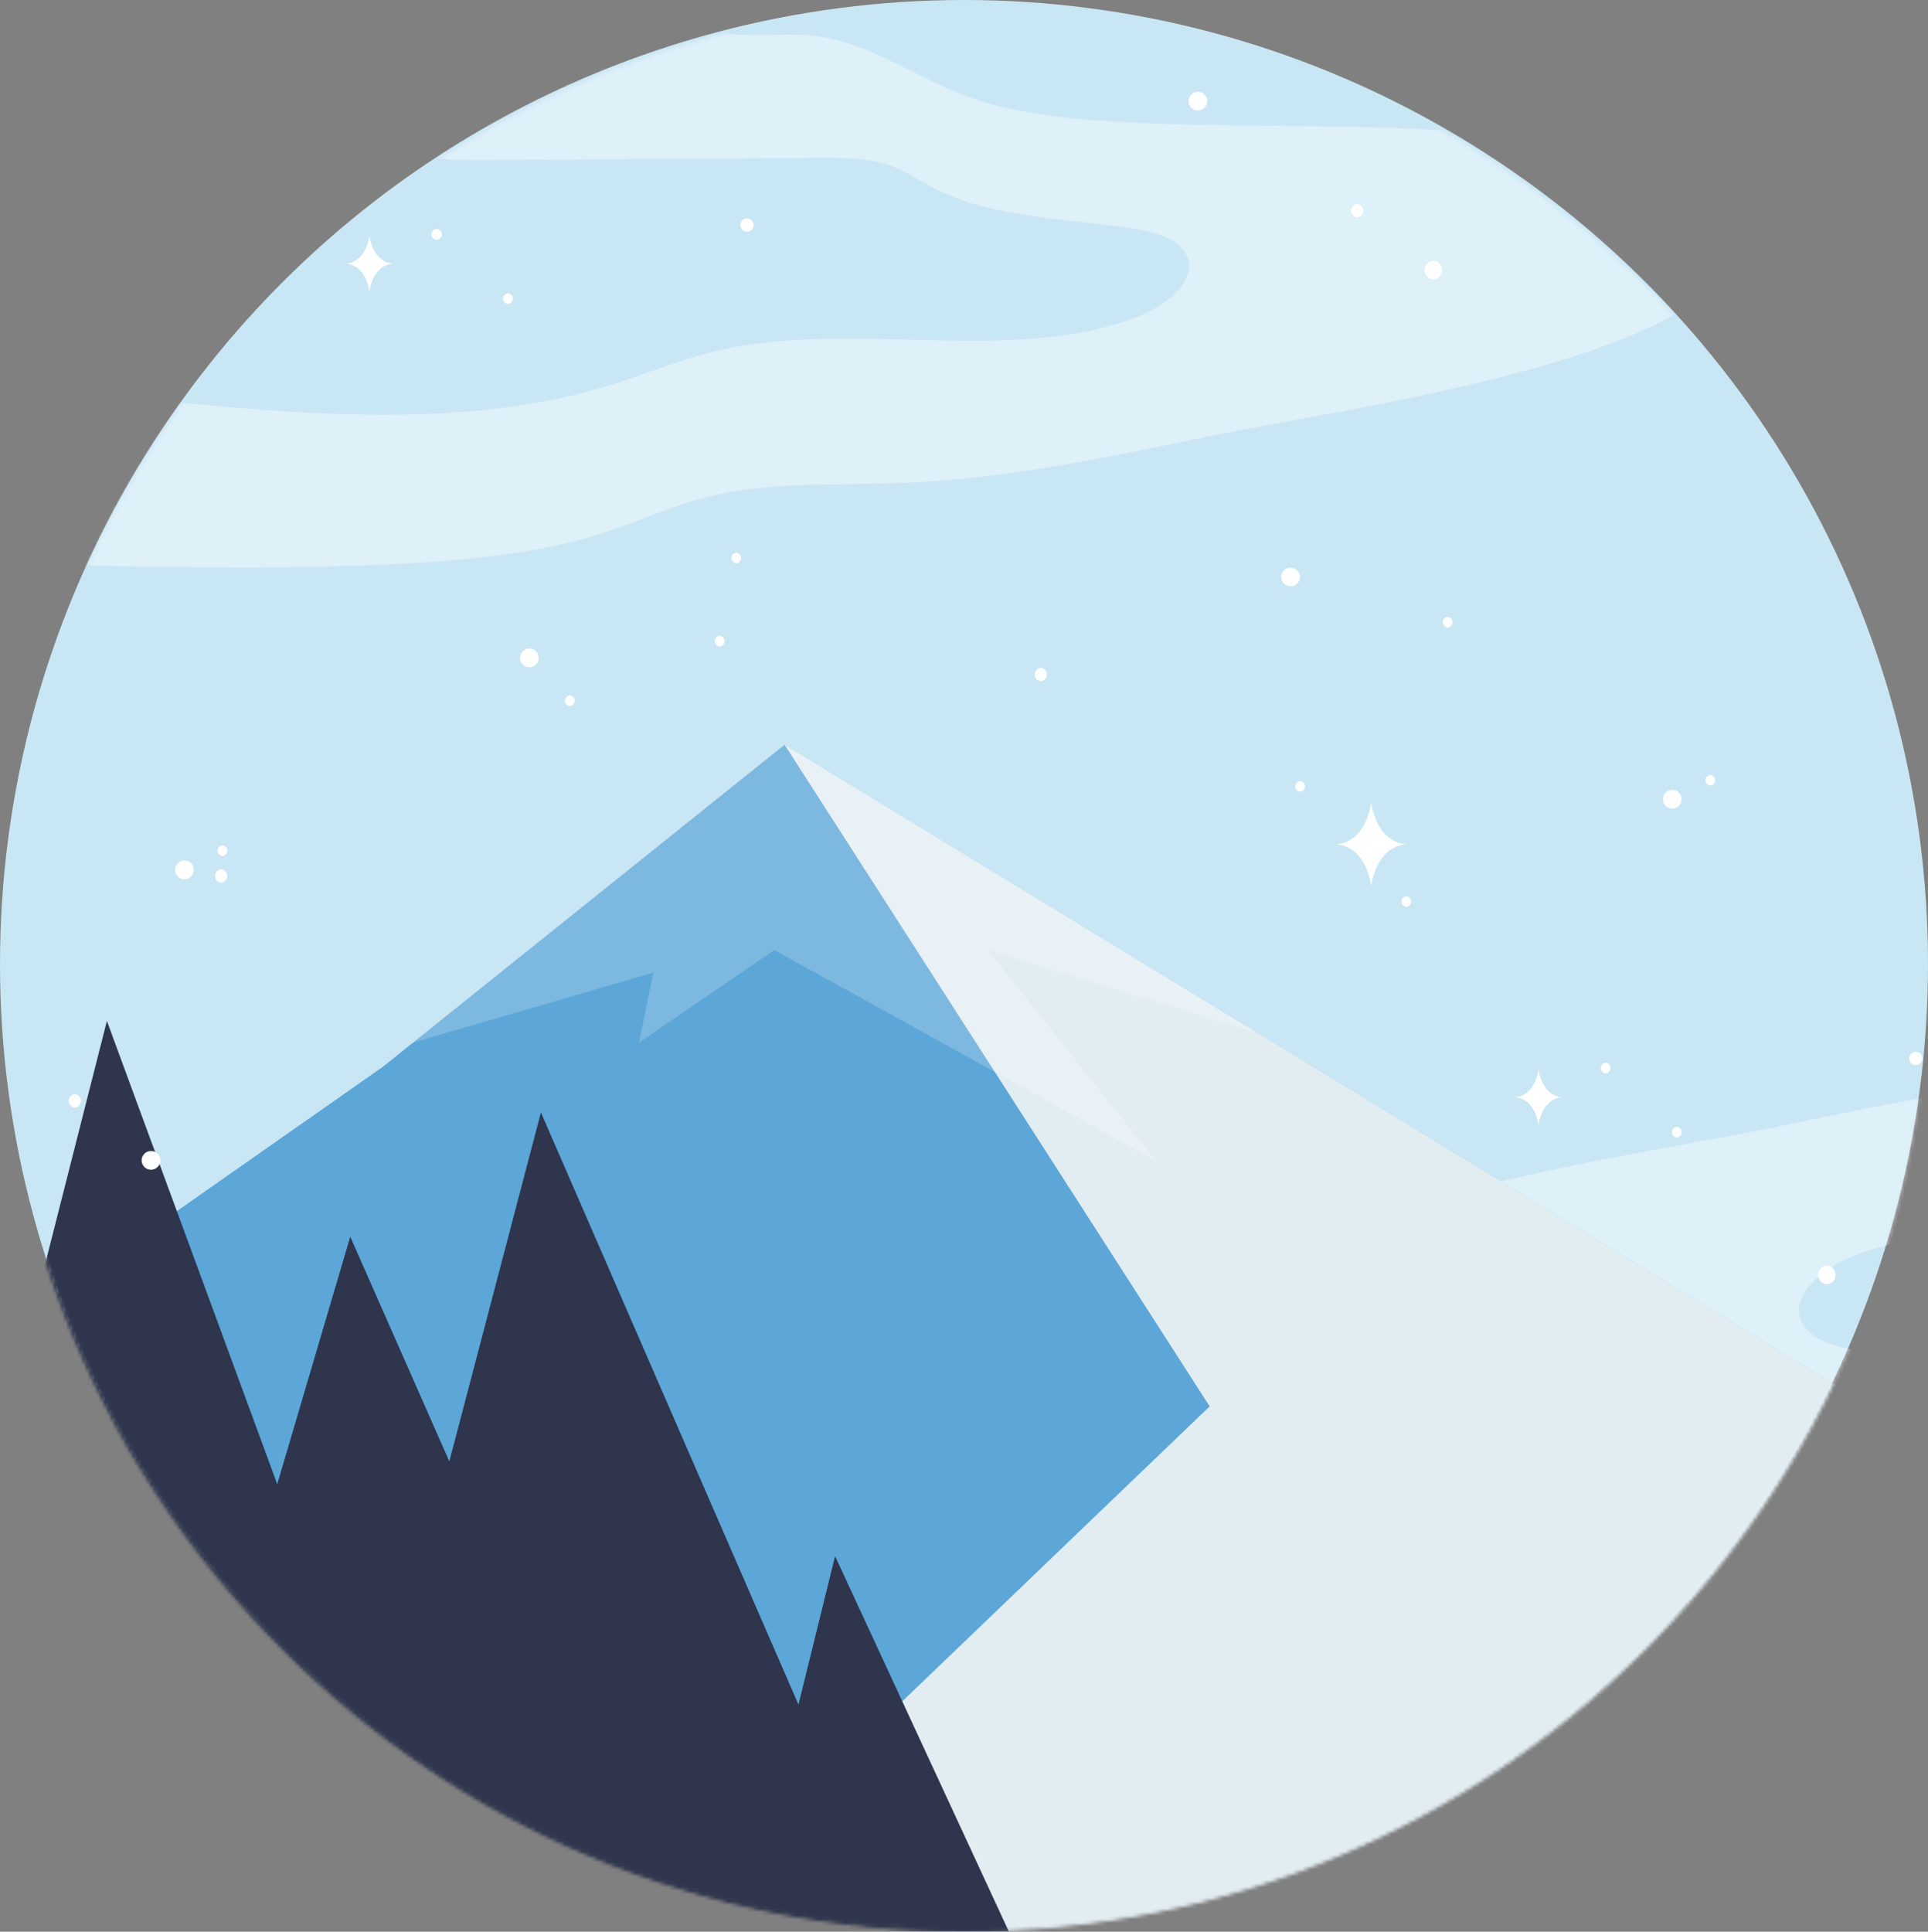 <svg width="541" height="542" viewBox="0 0 541 542" fill="none" xmlns="http://www.w3.org/2000/svg" class="mountain">
<rect x="0" y="0" width="541" height="542" fill="#808080" stroke="none"/>
<circle cx="270.5" cy="270.5" r="270.5" fill="#C9E6F4"/>
<mask id="mask0" masktype="alpha" maskUnits="userSpaceOnUse" x="0" y="1" width="541" height="541">
<circle cx="270.5" cy="271.5" r="270.015" fill="#C4C4C4" stroke="white" stroke-width="0.97"/>
</mask>
<g mask="url(#mask0)">
<path opacity="0.39" d="M710.044 399.845L615.708 400.432C609.405 400.432 602.934 400.432 597.064 398.685C591.194 396.938 586.638 393.57 581.439 390.943C564.263 382.306 542.628 382.166 522.601 379.147C516.242 378.197 509.24 376.506 506.193 372.019C501.12 364.57 510.721 356.031 520.407 352.313C559.273 337.373 607.057 351.866 648.467 341.846C659.536 339.162 669.794 334.788 680.611 331.49C694.954 327.236 709.723 324.578 724.649 323.565C722.672 308.644 718.651 294.066 712.7 280.24C702.399 281.524 692.235 283.732 682.33 286.837C671.793 290.233 661.926 294.901 651.094 297.668C632.031 302.532 611.473 301.246 591.46 302.029C560.545 303.244 530.371 309.52 500.477 315.767C454.357 325.396 340.901 339.805 337.98 376.282C337.773 378.453 338.021 380.644 338.709 382.714C339.397 384.784 340.511 386.687 341.978 388.301C344.381 390.887 348.057 392.494 351.761 394.003C405.246 415.33 469.004 407.979 528.834 411.655C544.207 412.605 559.679 414.45 573.487 419.691C589.587 425.882 603.633 436.867 621.55 437.734C634.128 438.349 650.801 435.232 656.21 444.162C657.537 446.357 657.467 448.886 657.873 451.29C658.332 454.109 659.411 456.792 661.031 459.145C683.77 439.089 699.716 419.327 710.044 399.845Z" fill="white"/>
<path d="M107.394 299.359L-83.292 432.884C-58.569 461.926 -28.116 483.421 -12.393 498.892C59.806 569.973 306.619 565.976 475.363 534.81C544.235 520.205 599.943 504.147 624.233 487.473L627.196 485.419L628.062 484.804L630.173 483.323L631.095 482.652L633.163 481.17C633.443 480.975 633.722 480.779 633.988 480.569L636.224 478.948L636.811 478.515L639.606 476.461C642.541 474.252 645.397 472.044 648.173 469.836L220.164 208.964L107.394 299.359Z" fill="#5CA6D8"/>
<g style="mix-blend-mode:multiply">
<path d="M339.434 394.604L175.274 552.112L210.004 555.717C298.052 558.219 395.477 549.554 475.363 534.754C544.221 520.205 599.929 504.147 624.247 487.473L627.21 485.419L628.076 484.804L630.187 483.323L631.109 482.652L633.177 481.17C633.457 480.975 633.736 480.779 634.002 480.569L636.238 478.948L636.825 478.515L639.62 476.461C642.555 474.252 645.411 472.044 648.187 469.836L220.164 208.964L339.434 394.604Z" fill="#E2EDF2"/>
</g>
<g style="mix-blend-mode:multiply">
<path d="M220.164 208.964L478.465 393.151L443.609 413.01L562.613 459.131L554.493 474.127L603.604 485.489L616.001 492.477C618.828 490.955 621.576 489.29 624.233 487.487L627.196 485.433L628.062 484.818L630.172 483.337L631.095 482.666L633.163 481.184C633.443 480.989 633.722 480.793 633.988 480.583L636.224 478.962L636.811 478.529L639.606 476.475C642.541 474.266 645.397 472.058 648.173 469.85L220.164 208.964Z" fill="#E2EDF2"/>
</g>
<path d="M289.205 555.172L234.322 436.629L224.05 478.277L151.781 312.147L126.079 410.047L98.282 347.002L77.793 416.434L29.996 286.459L-6.775 431.179L-47.039 317.024L-83.278 432.926C-58.541 461.94 -28.102 483.42 -12.393 498.892C35.642 546.186 160.991 560.231 289.205 555.172Z" fill="#2E354C"/>
<path opacity="0.2" d="M115.905 292.539L183.31 272.917L179.313 292.539L217.272 266.572L324.494 325.843L277.214 266.572L352.781 289.772L220.165 208.964L115.905 292.539Z" fill="white"/>
<path  class="cloud-3" opacity="0" d="M384.772 118.876C383.374 112.802 379.958 107.382 375.081 103.5C370.205 99.619 364.157 97.506 357.924 97.507C355.566 97.5 353.217 97.8 350.936 98.401C346.79 89.505 339.556 82.416 330.578 78.45C321.6 74.484 311.487 73.91 302.119 76.836C297.247 68.751 290.186 62.21 281.751 57.97C273.317 53.73 263.855 51.965 254.459 52.879C245.064 53.793 236.119 57.348 228.66 63.134C221.201 68.919 215.532 76.698 212.31 85.571C207.09 82.662 201.199 81.169 195.224 81.238C189.248 81.308 183.394 82.938 178.243 85.968C173.091 88.998 168.822 93.322 165.857 98.51C162.892 103.699 161.335 109.573 161.34 115.549C161.34 116.66 161.396 117.77 161.508 118.876H384.772Z" fill="white">
</path>
<path d="M-130 0 L240 0" opacity="0" class="cloud-3-path" />
<path class="cloud-2" opacity="0"  d="M60.239 258.997C59.558 256.024 57.888 253.37 55.501 251.47C53.114 249.571 50.153 248.539 47.102 248.543C45.956 248.544 44.815 248.69 43.706 248.976C41.675 244.629 38.138 241.164 33.749 239.224C29.36 237.285 24.418 237 19.835 238.424C17.448 234.473 13.992 231.277 9.867 229.206C5.741 227.135 1.113 226.274 -3.482 226.721C-8.077 227.168 -12.451 228.906 -16.1 231.734C-19.749 234.561 -22.524 238.363 -24.105 242.701C-26.658 241.279 -29.539 240.548 -32.462 240.582C-35.384 240.616 -38.248 241.413 -40.767 242.895C-43.287 244.377 -45.376 246.491 -46.826 249.029C-48.277 251.566 -49.039 254.439 -49.037 257.362C-49.037 257.908 -49.009 258.454 -48.953 258.997H60.239Z" fill="white">
</path>
<path opacity="0" d="M-47 0 L650 0" class="cloud-2-path" />
<path opacity="0.39" d="M-28.423 157.421C-11.904 157.7 7.984 158.427 24.503 158.707C55.725 159.266 87.003 159.811 118.141 157.826C135.583 156.722 153.08 154.779 169.32 149.552C179.103 146.394 188.216 142.089 198.236 139.518C215.874 135.018 234.909 136.22 253.441 135.493C282.035 134.361 309.973 128.505 337.645 122.761C380.285 113.858 485.341 100.525 488.039 66.76C488.237 64.742 488.011 62.705 487.375 60.78C486.74 58.854 485.709 57.083 484.349 55.579C482.127 53.189 478.759 51.652 475.348 50.31C425.79 30.618 366.826 37.467 311.454 34.014C297.213 33.134 282.888 31.471 270.128 26.579C255.216 20.849 242.176 10.689 225.643 9.808C213.987 9.235 198.558 12.114 193.498 3.855C192.255 1.828 192.324 -0.506 191.961 -2.742C190.34 -12.371 181.857 -18.115 170.774 -21.33C135.745 -9.854 103.006 7.687 74.047 30.493C77.031 30.745 79.992 31.212 82.908 31.89C93.529 34.434 102.474 40.276 112.998 42.973C121.132 44.986 129.769 44.944 138.364 44.888L230.926 44.329C236.754 44.329 242.749 44.329 248.172 45.936C253.594 47.543 257.829 50.674 262.637 53.105C278.527 61.1 298.555 61.225 317.142 64.02C323.04 64.915 329.511 66.48 332.334 70.617C337.03 77.521 328.141 85.418 319.183 88.87C283.237 102.747 238.92 89.331 200.64 98.555C190.41 101.042 180.92 105.081 170.941 108.142C138.224 118.191 101.817 117.31 66.878 114.431C45.103 112.628 23.273 110.127 1.457 109.162C-8.787 123.921 -17.564 138.414 -25.307 151.914L-28.423 157.421Z" fill="white"/>
<path d="M103.662 66.103C103.662 66.103 102.921 73.468 97.107 73.971C102.921 74.488 103.662 81.854 103.662 81.854C103.662 81.854 104.417 74.488 110.231 73.971C104.417 73.468 103.662 66.103 103.662 66.103Z" fill="white"/>
<path d="M384.771 225.106C384.771 225.106 383.653 236.133 374.988 236.887C383.681 237.656 384.771 248.683 384.771 248.683C384.771 248.683 385.889 237.656 394.554 236.887C385.889 236.133 384.771 225.106 384.771 225.106Z" fill="white"/>
<path d="M148.539 187.217C149.235 187.217 149.904 186.94 150.396 186.448C150.889 185.955 151.166 185.287 151.166 184.59C151.166 183.893 150.889 183.225 150.396 182.732C149.904 182.239 149.235 181.962 148.539 181.962C147.842 181.962 147.173 182.239 146.681 182.732C146.188 183.225 145.911 183.893 145.911 184.59C145.911 185.287 146.188 185.955 146.681 186.448C147.173 186.94 147.842 187.217 148.539 187.217Z" fill="white"/>
<path d="M336.122 31.01C336.818 31.01 337.487 30.733 337.98 30.24C338.472 29.747 338.749 29.079 338.749 28.382C338.749 27.685 338.472 27.017 337.98 26.524C337.487 26.032 336.818 25.755 336.122 25.755C335.425 25.755 334.756 26.032 334.264 26.524C333.771 27.017 333.494 27.685 333.494 28.382C333.494 29.079 333.771 29.747 334.264 30.24C334.756 30.733 335.425 31.01 336.122 31.01Z" fill="white"/>
<path d="M402.199 78.415C402.865 78.367 403.487 78.068 403.942 77.58C404.396 77.091 404.649 76.448 404.649 75.781C404.649 75.114 404.396 74.471 403.942 73.982C403.487 73.494 402.865 73.195 402.199 73.147C401.534 73.195 400.911 73.494 400.457 73.982C400.003 74.471 399.75 75.114 399.75 75.781C399.75 76.448 400.003 77.091 400.457 77.58C400.911 78.068 401.534 78.367 402.199 78.415Z" fill="white"/>
<path d="M51.742 246.698C52.439 246.698 53.107 246.421 53.6 245.929C54.093 245.436 54.37 244.768 54.37 244.071C54.37 243.374 54.093 242.706 53.6 242.213C53.107 241.72 52.439 241.443 51.742 241.443C51.045 241.443 50.377 241.72 49.884 242.213C49.392 242.706 49.115 243.374 49.115 244.071C49.115 244.768 49.392 245.436 49.884 245.929C50.377 246.421 51.045 246.698 51.742 246.698Z" fill="white"/>
<path d="M23.707 119.127C24.403 119.127 25.072 118.85 25.564 118.358C26.057 117.865 26.334 117.196 26.334 116.5C26.334 115.803 26.057 115.134 25.564 114.642C25.072 114.149 24.403 113.872 23.707 113.872C23.01 113.872 22.341 114.149 21.849 114.642C21.356 115.134 21.079 115.803 21.079 116.5C21.079 117.196 21.356 117.865 21.849 118.358C22.341 118.85 23.01 119.127 23.707 119.127Z" fill="white"/>
<path d="M62.419 240.172C62.793 240.135 63.14 239.962 63.392 239.684C63.644 239.406 63.784 239.044 63.784 238.669C63.784 238.294 63.644 237.932 63.392 237.654C63.14 237.377 62.793 237.203 62.419 237.167C62.046 237.203 61.699 237.377 61.447 237.654C61.195 237.932 61.055 238.294 61.055 238.669C61.055 239.044 61.195 239.406 61.447 239.684C61.699 239.962 62.046 240.135 62.419 240.172Z" fill="white"/>
<path d="M122.515 67.263C122.912 67.263 123.292 67.105 123.573 66.825C123.853 66.544 124.011 66.164 124.011 65.767C124.011 65.371 123.853 64.99 123.573 64.71C123.292 64.43 122.912 64.272 122.515 64.272C122.119 64.272 121.738 64.43 121.458 64.71C121.178 64.99 121.02 65.371 121.02 65.767C121.02 66.164 121.178 66.544 121.458 66.825C121.738 67.105 122.119 67.263 122.515 67.263Z" fill="white"/>
<path d="M142.529 85.291C142.902 85.255 143.249 85.082 143.501 84.804C143.753 84.526 143.893 84.164 143.893 83.789C143.893 83.414 143.753 83.052 143.501 82.774C143.249 82.497 142.902 82.323 142.529 82.287C142.155 82.323 141.809 82.497 141.556 82.774C141.304 83.052 141.164 83.414 141.164 83.789C141.164 84.164 141.304 84.526 141.556 84.804C141.809 85.082 142.155 85.255 142.529 85.291Z" fill="white"/>
<path d="M159.887 198.104C160.26 198.068 160.607 197.894 160.859 197.617C161.111 197.339 161.251 196.977 161.251 196.602C161.251 196.227 161.111 195.865 160.859 195.587C160.607 195.31 160.26 195.136 159.887 195.1C159.513 195.136 159.167 195.31 158.914 195.587C158.662 195.865 158.522 196.227 158.522 196.602C158.522 196.977 158.662 197.339 158.914 197.617C159.167 197.894 159.513 198.068 159.887 198.104Z" fill="white"/>
<path d="M201.94 181.417C202.313 181.381 202.66 181.207 202.912 180.93C203.165 180.652 203.304 180.29 203.304 179.915C203.304 179.54 203.165 179.178 202.912 178.9C202.66 178.622 202.313 178.448 201.94 178.412C201.567 178.448 201.22 178.622 200.968 178.9C200.715 179.178 200.576 179.54 200.576 179.915C200.576 180.29 200.715 180.652 200.968 180.93C201.22 181.207 201.567 181.381 201.94 181.417Z" fill="white"/>
<path d="M206.608 158.064C206.981 158.028 207.328 157.854 207.58 157.576C207.833 157.298 207.972 156.936 207.972 156.561C207.972 156.186 207.833 155.824 207.58 155.546C207.328 155.269 206.981 155.095 206.608 155.059C206.235 155.095 205.888 155.269 205.636 155.546C205.383 155.824 205.244 156.186 205.244 156.561C205.244 156.936 205.383 157.298 205.636 157.576C205.888 157.854 206.235 158.028 206.608 158.064Z" fill="white"/>
<path d="M364.814 222.143C365.187 222.107 365.534 221.933 365.786 221.655C366.039 221.377 366.178 221.016 366.178 220.64C366.178 220.265 366.039 219.903 365.786 219.626C365.534 219.348 365.187 219.174 364.814 219.138C364.441 219.174 364.094 219.348 363.842 219.626C363.589 219.903 363.45 220.265 363.45 220.64C363.45 221.016 363.589 221.377 363.842 221.655C364.094 221.933 364.441 222.107 364.814 222.143Z" fill="white"/>
<path d="M406.225 176.078C406.598 176.042 406.945 175.868 407.197 175.591C407.449 175.313 407.589 174.951 407.589 174.576C407.589 174.201 407.449 173.839 407.197 173.561C406.945 173.284 406.598 173.11 406.225 173.074C405.851 173.11 405.505 173.284 405.252 173.561C405 173.839 404.86 174.201 404.86 174.576C404.86 174.951 405 175.313 405.252 175.591C405.505 175.868 405.851 176.042 406.225 176.078Z" fill="white"/>
<path d="M362.145 164.52C362.842 164.52 363.51 164.244 364.003 163.751C364.495 163.258 364.772 162.59 364.772 161.893C364.772 161.196 364.495 160.528 364.003 160.035C363.51 159.542 362.842 159.266 362.145 159.266C361.448 159.266 360.78 159.542 360.287 160.035C359.794 160.528 359.517 161.196 359.517 161.893C359.517 162.59 359.794 163.258 360.287 163.751C360.78 164.244 361.448 164.52 362.145 164.52Z" fill="white"/>
<path d="M292.056 191.144C292.527 191.104 292.965 190.888 293.284 190.54C293.603 190.192 293.781 189.737 293.781 189.265C293.781 188.792 293.603 188.337 293.284 187.989C292.965 187.641 292.527 187.425 292.056 187.385C291.585 187.425 291.147 187.641 290.828 187.989C290.509 188.337 290.332 188.792 290.332 189.265C290.332 189.737 290.509 190.192 290.828 190.54C291.147 190.888 291.585 191.104 292.056 191.144Z" fill="white"/>
<path d="M31.673 102.65C32.046 102.614 32.393 102.44 32.645 102.162C32.897 101.884 33.037 101.523 33.037 101.147C33.037 100.772 32.897 100.41 32.645 100.133C32.393 99.855 32.046 99.681 31.673 99.645C31.299 99.681 30.953 99.855 30.7 100.133C30.448 100.41 30.308 100.772 30.308 101.147C30.308 101.523 30.448 101.884 30.7 102.162C30.953 102.44 31.299 102.614 31.673 102.65Z" fill="white"/>
<path d="M380.844 60.974C381.314 60.933 381.753 60.718 382.072 60.37C382.391 60.022 382.568 59.566 382.568 59.094C382.568 58.622 382.391 58.167 382.072 57.819C381.753 57.471 381.314 57.255 380.844 57.214C380.373 57.255 379.935 57.471 379.616 57.819C379.297 58.167 379.119 58.622 379.119 59.094C379.119 59.566 379.297 60.022 379.616 60.37C379.935 60.718 380.373 60.933 380.844 60.974Z" fill="white"/>
<path d="M209.613 65.013C210.109 65.013 210.586 64.815 210.937 64.464C211.288 64.113 211.486 63.637 211.486 63.14C211.486 62.643 211.288 62.167 210.937 61.816C210.586 61.465 210.109 61.267 209.613 61.267C209.116 61.267 208.64 61.465 208.289 61.816C207.937 62.167 207.74 62.643 207.74 63.14C207.74 63.637 207.937 64.113 208.289 64.464C208.64 64.815 209.116 65.013 209.613 65.013Z" fill="white"/>
<path d="M431.716 299.988C431.716 299.988 430.962 307.353 425.148 307.856C430.962 308.374 431.716 315.739 431.716 315.739C431.716 315.739 432.457 308.374 438.271 307.856C432.457 307.353 431.716 299.988 431.716 299.988Z" fill="white"/>
<path d="M469.241 226.881C469.938 226.881 470.606 226.604 471.099 226.111C471.592 225.618 471.869 224.95 471.869 224.253C471.869 223.556 471.592 222.888 471.099 222.395C470.606 221.902 469.938 221.626 469.241 221.626C468.544 221.626 467.876 221.902 467.383 222.395C466.891 222.888 466.614 223.556 466.614 224.253C466.614 224.95 466.891 225.618 467.383 226.111C467.876 226.604 468.544 226.881 469.241 226.881Z" fill="white"/>
<path d="M512.622 360.349C513.288 360.301 513.91 360.002 514.365 359.514C514.819 359.025 515.072 358.382 515.072 357.715C515.072 357.048 514.819 356.405 514.365 355.916C513.91 355.428 513.288 355.129 512.622 355.081C511.957 355.129 511.334 355.428 510.88 355.916C510.425 356.405 510.173 357.048 510.173 357.715C510.173 358.382 510.425 359.025 510.88 359.514C511.334 360.002 511.957 360.301 512.622 360.349Z" fill="white"/>
<path d="M479.919 220.41C480.292 220.374 480.639 220.2 480.891 219.922C481.144 219.644 481.283 219.283 481.283 218.907C481.283 218.532 481.144 218.17 480.891 217.893C480.639 217.615 480.292 217.441 479.919 217.405C479.546 217.441 479.199 217.615 478.947 217.893C478.694 218.17 478.555 218.532 478.555 218.907C478.555 219.283 478.694 219.644 478.947 219.922C479.199 220.2 479.546 220.374 479.919 220.41Z" fill="white"/>
<path d="M450.542 301.204C450.915 301.168 451.262 300.994 451.514 300.716C451.766 300.438 451.906 300.077 451.906 299.701C451.906 299.326 451.766 298.965 451.514 298.687C451.262 298.409 450.915 298.235 450.542 298.199C450.168 298.235 449.821 298.409 449.569 298.687C449.317 298.965 449.177 299.326 449.177 299.701C449.177 300.077 449.317 300.438 449.569 300.716C449.821 300.994 450.168 301.168 450.542 301.204Z" fill="white"/>
<path d="M470.513 319.177C470.887 319.141 471.233 318.967 471.486 318.689C471.738 318.411 471.878 318.05 471.878 317.674C471.878 317.299 471.738 316.937 471.486 316.66C471.233 316.382 470.887 316.208 470.513 316.172C470.14 316.208 469.793 316.382 469.541 316.66C469.289 316.937 469.149 317.299 469.149 317.674C469.149 318.05 469.289 318.411 469.541 318.689C469.793 318.967 470.14 319.141 470.513 319.177Z" fill="white"/>
<path d="M534.648 391.949C535.022 391.913 535.368 391.739 535.62 391.461C535.873 391.183 536.012 390.822 536.012 390.446C536.012 390.071 535.873 389.709 535.62 389.432C535.368 389.154 535.022 388.98 534.648 388.944C534.275 388.98 533.928 389.154 533.676 389.432C533.423 389.709 533.284 390.071 533.284 390.446C533.284 390.822 533.423 391.183 533.676 391.461C533.928 391.739 534.275 391.913 534.648 391.949Z" fill="white"/>
<path d="M394.596 254.441C394.97 254.405 395.317 254.231 395.569 253.953C395.821 253.675 395.961 253.314 395.961 252.938C395.961 252.563 395.821 252.201 395.569 251.924C395.317 251.646 394.97 251.472 394.596 251.436C394.223 251.472 393.876 251.646 393.624 251.924C393.372 252.201 393.232 252.563 393.232 252.938C393.232 253.314 393.372 253.675 393.624 253.953C393.876 254.231 394.223 254.405 394.596 254.441Z" fill="white"/>
<path d="M537.597 298.856C538.094 298.856 538.57 298.659 538.921 298.307C539.272 297.956 539.47 297.48 539.47 296.983C539.47 296.487 539.272 296.01 538.921 295.659C538.57 295.308 538.094 295.11 537.597 295.11C537.1 295.11 536.624 295.308 536.273 295.659C535.921 296.01 535.724 296.487 535.724 296.983C535.724 297.48 535.921 297.956 536.273 298.307C536.624 298.659 537.1 298.856 537.597 298.856Z" fill="white"/>
<path d="M42.364 328.205C43.061 328.205 43.73 327.928 44.222 327.436C44.715 326.943 44.992 326.275 44.992 325.578C44.992 324.881 44.715 324.213 44.222 323.72C43.73 323.227 43.061 322.95 42.364 322.95C41.668 322.95 40.999 323.227 40.507 323.72C40.014 324.213 39.737 324.881 39.737 325.578C39.737 326.275 40.014 326.943 40.507 327.436C40.999 327.928 41.668 328.205 42.364 328.205Z" fill="white"/>
<path d="M20.995 310.763C21.466 310.723 21.904 310.507 22.223 310.159C22.543 309.811 22.72 309.356 22.72 308.884C22.72 308.411 22.543 307.956 22.223 307.608C21.904 307.26 21.466 307.044 20.995 307.004C20.525 307.044 20.087 307.26 19.767 307.608C19.448 307.956 19.271 308.411 19.271 308.884C19.271 309.356 19.448 309.811 19.767 310.159C20.087 310.507 20.525 310.723 20.995 310.763Z" fill="white"/>
<path d="M62.056 247.676C62.527 247.636 62.965 247.42 63.284 247.072C63.603 246.724 63.781 246.269 63.781 245.797C63.781 245.324 63.603 244.869 63.284 244.521C62.965 244.173 62.527 243.958 62.056 243.917C61.586 243.958 61.147 244.173 60.828 244.521C60.509 244.869 60.331 245.324 60.331 245.797C60.331 246.269 60.509 246.724 60.828 247.072C61.147 247.42 61.586 247.636 62.056 247.676Z" fill="white"/>
<path  class="cloud-1" opacity="0" d="M435.993 200.997C437.134 196.083 439.904 191.699 443.852 188.558C447.8 185.417 452.694 183.703 457.739 183.695C459.625 183.7 461.503 183.939 463.33 184.408C466.699 177.213 472.56 171.482 479.828 168.273C487.096 165.064 495.28 164.595 502.867 166.952C506.818 160.404 512.542 155.107 519.376 151.674C526.21 148.241 533.876 146.811 541.489 147.551C549.101 148.291 556.349 151.169 562.394 155.853C568.44 160.538 573.036 166.837 575.653 174.024C579.881 171.669 584.652 170.459 589.491 170.515C594.331 170.572 599.072 171.892 603.244 174.345C607.416 176.799 610.874 180.3 613.276 184.502C615.678 188.703 616.941 193.46 616.938 198.3C616.938 199.208 616.938 200.103 616.812 200.997H435.993Z" fill="white">
</path>
<path opacity="0" class="cloud-1-path" d="M-560 0 L60 0" />
</g>
</svg>
